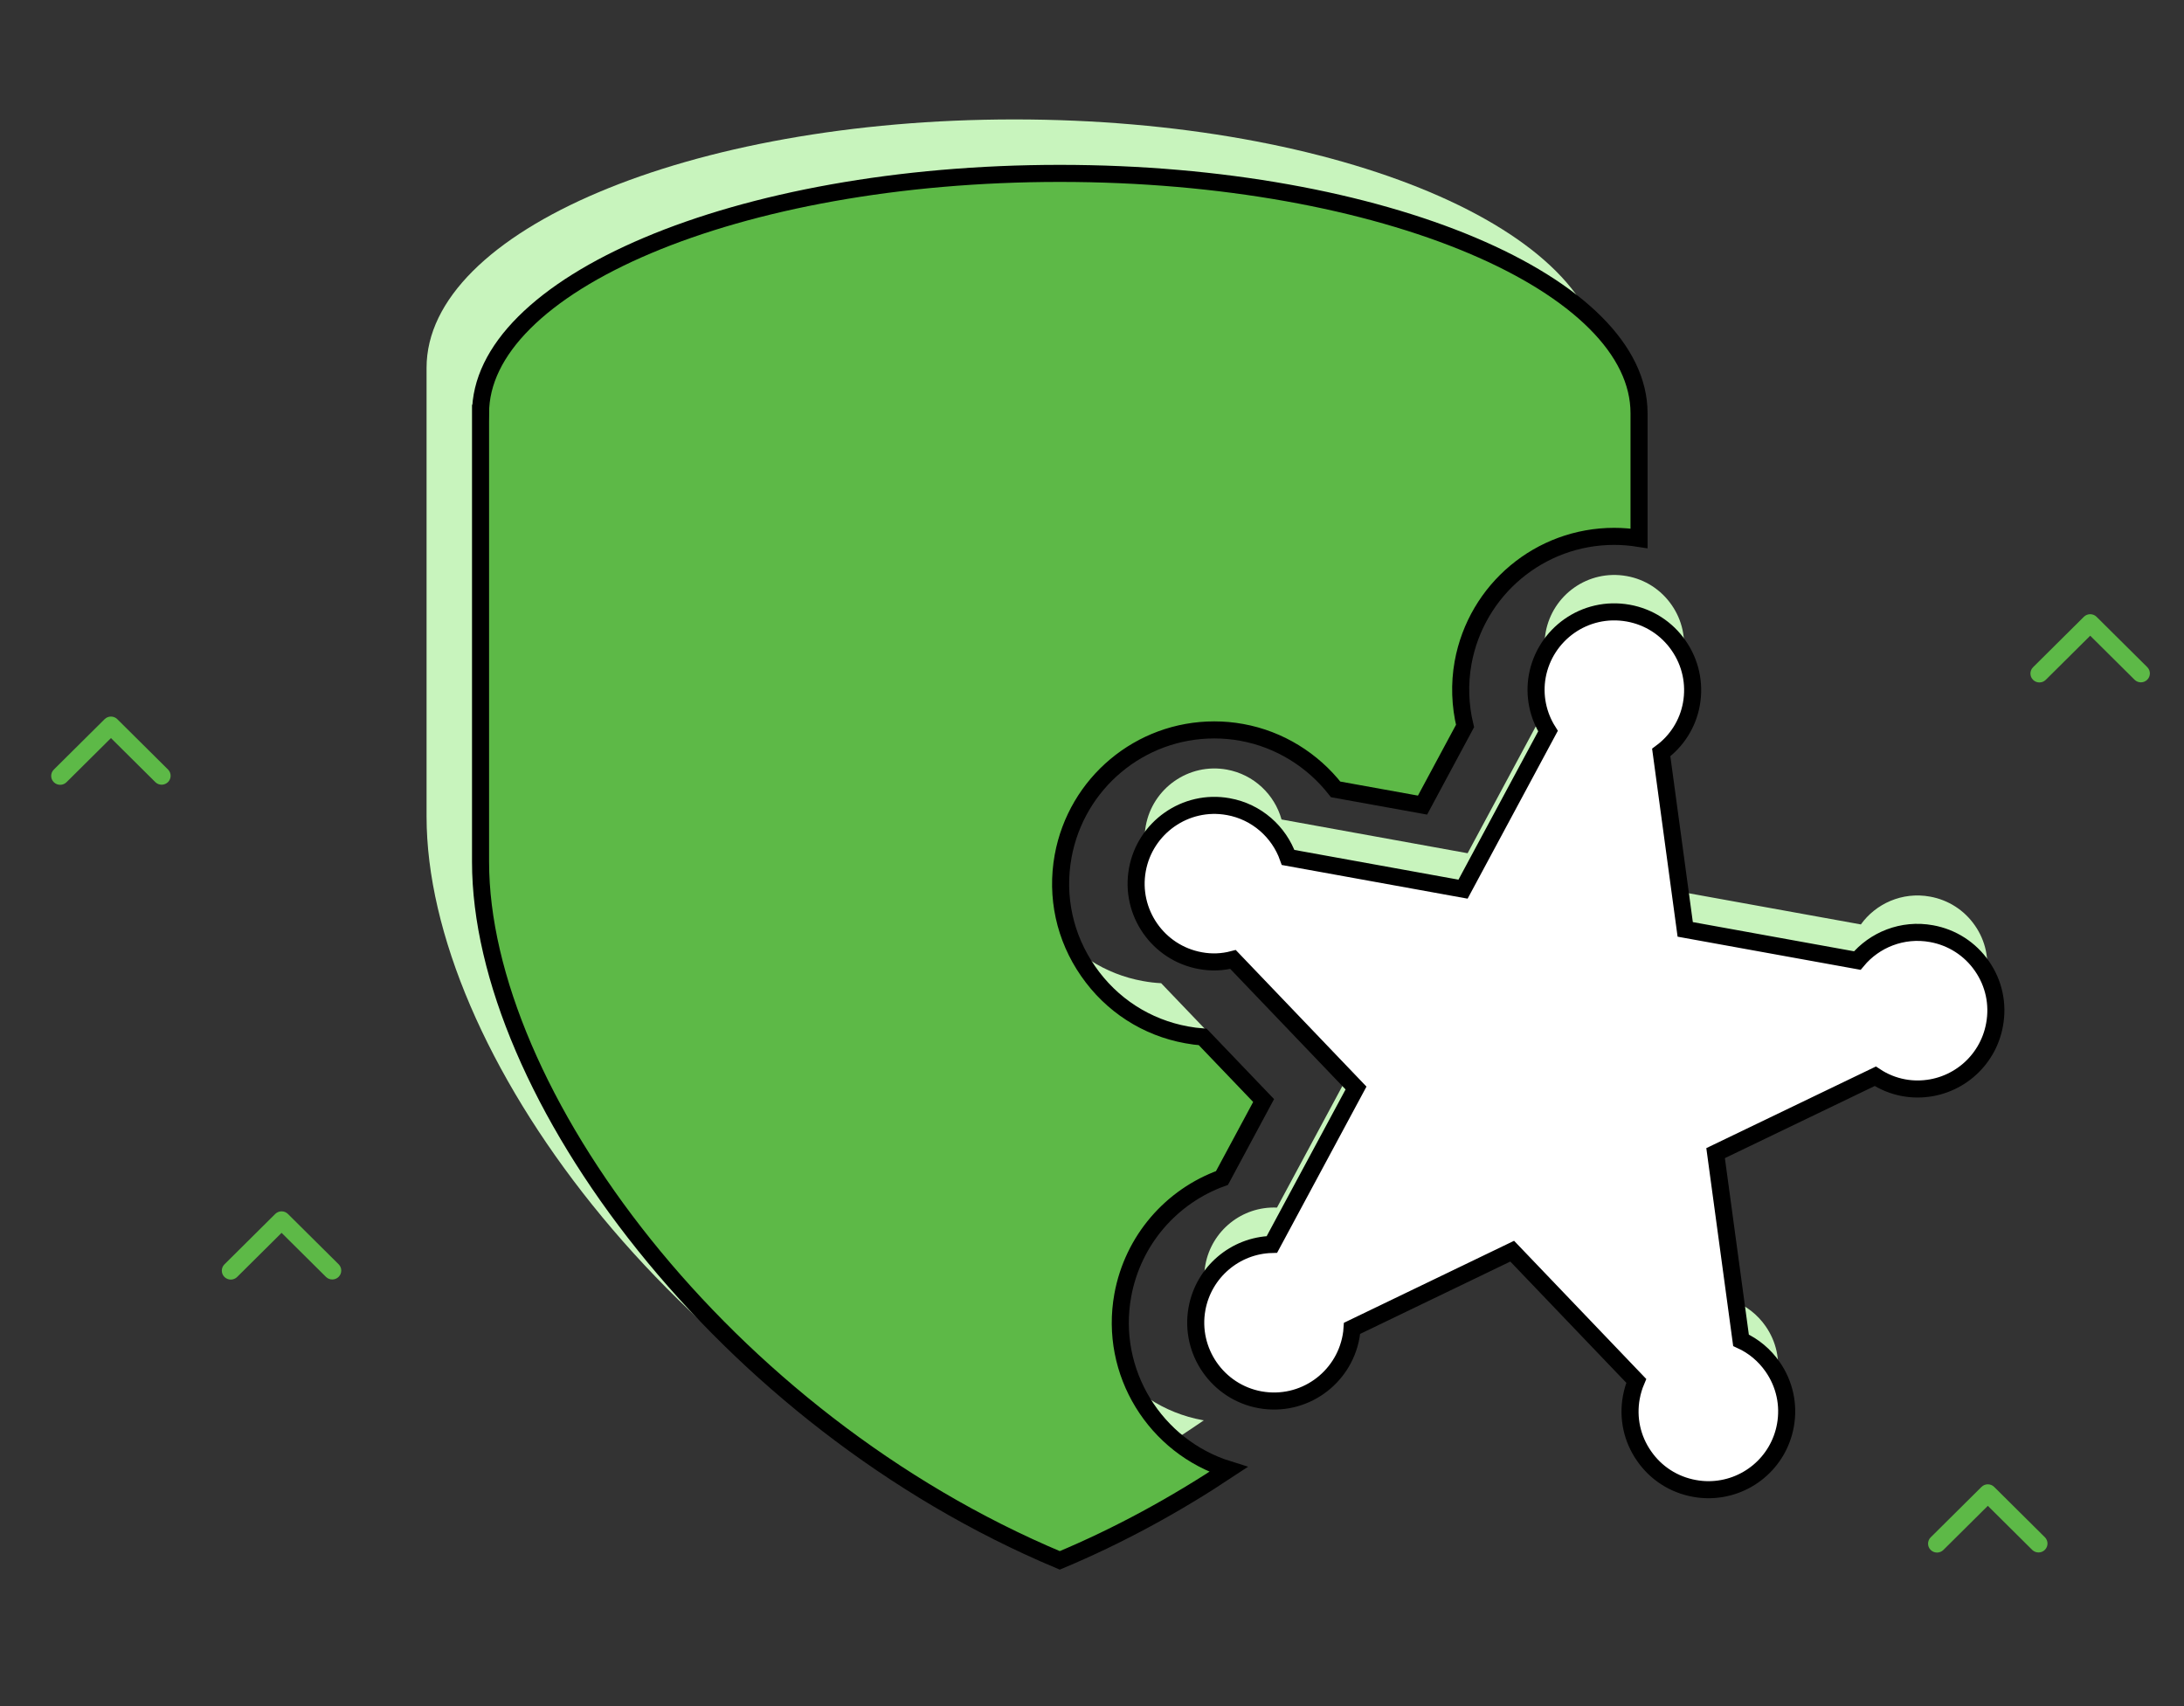 <svg width="128" height="100" viewBox="0 0 128 100" fill="none" xmlns="http://www.w3.org/2000/svg">
<rect x="0" y="0" width="128" height="100" fill="#333333" stroke="none"/>
<path d="M3.154 45.847C3.253 45.945 3.387 46 3.526 46C3.666 46 3.8 45.945 3.898 45.847L6.503 43.261L9.108 45.847C9.207 45.942 9.34 45.995 9.478 45.994C9.616 45.992 9.748 45.938 9.846 45.841C9.943 45.744 9.999 45.613 10 45.476C10.001 45.339 9.948 45.207 9.852 45.108L6.875 42.153C6.777 42.055 6.643 42 6.503 42C6.364 42 6.23 42.055 6.131 42.153L3.154 45.108C3.055 45.206 3 45.339 3 45.478C3 45.616 3.055 45.749 3.154 45.847Z" fill="#5DB947"/>
<path d="M13.154 74.847C13.253 74.945 13.387 75 13.526 75C13.666 75 13.8 74.945 13.898 74.847L16.503 72.261L19.108 74.847C19.207 74.942 19.34 74.995 19.478 74.994C19.616 74.993 19.748 74.938 19.846 74.841C19.943 74.744 19.999 74.613 20 74.476C20.001 74.339 19.948 74.207 19.852 74.108L16.875 71.153C16.777 71.055 16.643 71 16.503 71C16.364 71 16.23 71.055 16.131 71.153L13.154 74.108C13.055 74.206 13 74.339 13 74.478C13 74.616 13.055 74.749 13.154 74.847Z" fill="#5DB947"/>
<path d="M119.154 39.847C119.253 39.945 119.387 40 119.526 40C119.666 40 119.8 39.945 119.898 39.847L122.503 37.261L125.108 39.847C125.207 39.942 125.34 39.995 125.478 39.994C125.616 39.992 125.748 39.938 125.846 39.841C125.943 39.744 125.999 39.613 126 39.476C126.001 39.339 125.948 39.207 125.852 39.108L122.875 36.153C122.777 36.055 122.643 36 122.503 36C122.364 36 122.23 36.055 122.131 36.153L119.154 39.108C119.055 39.206 119 39.339 119 39.478C119 39.616 119.055 39.749 119.154 39.847Z" fill="#5DB947"/>
<path d="M113.154 90.847C113.253 90.945 113.387 91 113.526 91C113.666 91 113.8 90.945 113.898 90.847L116.503 88.261L119.108 90.847C119.207 90.942 119.34 90.995 119.478 90.994C119.616 90.993 119.748 90.938 119.846 90.841C119.943 90.744 119.999 90.613 120 90.476C120.001 90.339 119.948 90.207 119.852 90.108L116.875 87.153C116.777 87.055 116.643 87 116.503 87C116.364 87 116.23 87.055 116.131 87.153L113.154 90.108C113.055 90.206 113 90.339 113 90.478C113 90.616 113.055 90.749 113.154 90.847Z" fill="#5DB947"/>
<path d="M70.494 83.241C65.871 82.4 62.797 77.963 63.631 73.351C64.203 70.22 66.427 67.755 69.303 66.791L72.007 61.759L68.053 57.628C67.699 57.61 67.337 57.568 66.979 57.501C64.759 57.101 62.816 55.852 61.521 53.977C60.222 52.111 59.73 49.852 60.134 47.616C60.874 43.56 64.393 40.619 68.502 40.619C69.005 40.619 69.508 40.662 70.022 40.755C72.167 41.143 74.06 42.355 75.336 44.062L80.977 45.083L83.732 39.956C83.416 38.763 83.355 37.501 83.576 36.272C84.314 32.216 87.83 29.275 91.94 29.275C92.439 29.275 92.946 29.321 93.46 29.41C93.608 29.438 93.749 29.5 93.898 29.534C93.898 24.692 93.898 21.558 93.898 21.558C93.898 13.517 78.475 7 59.449 7C40.423 7.001 25 13.519 25 21.559C25 21.559 25 34.126 25 47.85C25 61.574 39.428 81.033 59.449 89.337C63.391 87.703 67.109 85.619 70.557 83.247C70.537 83.243 70.517 83.245 70.494 83.241Z" fill="#C8F4BD"/>
<path d="M115.747 54.247C115.127 53.349 114.189 52.748 113.119 52.554C111.481 52.253 109.931 52.973 109.062 54.184L98.32 52.238L96.824 41.203C97.757 40.613 98.431 39.657 98.636 38.518C98.831 37.442 98.595 36.354 97.97 35.457C97.349 34.561 96.415 33.959 95.341 33.766C93.075 33.36 90.988 34.872 90.588 37.059C90.39 38.169 90.669 39.284 91.309 40.157L86.014 50.01L75.109 48.032C74.701 46.573 73.49 45.395 71.898 45.107C69.654 44.703 67.549 46.216 67.152 48.402C66.748 50.623 68.23 52.754 70.443 53.152C71.125 53.278 71.788 53.219 72.415 53.008L80.087 61.025L74.842 70.78C72.796 70.692 71.01 72.132 70.644 74.137C70.245 76.352 71.722 78.485 73.939 78.889C76.202 79.293 78.292 77.777 78.689 75.595C78.735 75.354 78.754 75.117 78.75 74.876L88.737 70.063L96.496 78.175C96.309 78.533 96.176 78.923 96.1 79.333C95.906 80.409 96.138 81.495 96.767 82.394C97.383 83.288 98.32 83.891 99.395 84.085C99.642 84.13 99.886 84.153 100.126 84.153C102.106 84.153 103.798 82.74 104.148 80.794C104.342 79.719 104.106 78.634 103.481 77.735C103.005 77.05 102.346 76.535 101.58 76.246L100.004 64.632L109.956 59.841C110.453 60.221 111.035 60.484 111.659 60.599C111.907 60.645 112.147 60.665 112.387 60.665C114.364 60.665 116.055 59.25 116.405 57.306C116.604 56.229 116.371 55.144 115.747 54.247Z" fill="#C8F4BD"/>
<path d="M71.996 86.133C68.898 88.188 65.593 90.001 62.112 91.458C52.269 87.333 43.793 80.487 37.77 72.976C31.699 65.406 28.164 57.218 28.164 50.513V50.433V50.352V50.272V50.191V50.111V50.031V49.951V49.871V49.79V49.71V49.63V49.55V49.47V49.39V49.31V49.23V49.15V49.07V48.99V48.911V48.831V48.751V48.672V48.592V48.512V48.433V48.353V48.274V48.194V48.115V48.035V47.956V47.877V47.798V47.718V47.639V47.56V47.481V47.402V47.323V47.244V47.165V47.086V47.008V46.929V46.85V46.772V46.693V46.614V46.536V46.458V46.379V46.301V46.223V46.144V46.066V45.988V45.91V45.832V45.754V45.676V45.599V45.521V45.443V45.365V45.288V45.21V45.133V45.055V44.978V44.901V44.824V44.746V44.669V44.592V44.515V44.438V44.362V44.285V44.208V44.132V44.055V43.978V43.902V43.826V43.749V43.673V43.597V43.521V43.445V43.369V43.293V43.217V43.142V43.066V42.99V42.915V42.84V42.764V42.689V42.614V42.539V42.464V42.389V42.314V42.239V42.164V42.09V42.015V41.941V41.867V41.792V41.718V41.644V41.57V41.496V41.422V41.348V41.275V41.201V41.127V41.054V40.981V40.907V40.834V40.761V40.688V40.615V40.542V40.47V40.397V40.325V40.252V40.18V40.108V40.035V39.964V39.892V39.82V39.748V39.676V39.605V39.533V39.462V39.391V39.319V39.248V39.178V39.107V39.036V38.965V38.895V38.824V38.754V38.684V38.614V38.544V38.474V38.404V38.334V38.264V38.195V38.126V38.056V37.987V37.918V37.849V37.78V37.712V37.643V37.575V37.506V37.438V37.37V37.302V37.234V37.166V37.098V37.031V36.963V36.896V36.829V36.762V36.695V36.628V36.561V36.495V36.428V36.362V36.296V36.23V36.163V36.098V36.032V35.966V35.901V35.836V35.77V35.705V35.64V35.575V35.511V35.446V35.382V35.317V35.253V35.189V35.125V35.061V34.998V34.934V34.871V34.807V34.744V34.681V34.618V34.556V34.493V34.431V34.368V34.306V34.244V34.182V34.12V34.059V33.997V33.936V33.875V33.814V33.753V33.692V33.631V33.571V33.511V33.45V33.39V33.331V33.271V33.211V33.152V33.093V33.033V32.974V32.916V32.857V32.798V32.74V32.682V32.624V32.566V32.508V32.45V32.393V32.336V32.278V32.221V32.164V32.108V32.051V31.995V31.939V31.883V31.827V31.771V31.715V31.66V31.605V31.55V31.495V31.44V31.386V31.331V31.277V31.223V31.169V31.115V31.061V31.008V30.955V30.902V30.849V30.796V30.744V30.691V30.639V30.587V30.535V30.483V30.432V30.38V30.329V30.278V30.227V30.177V30.126V30.076V30.026V29.976V29.926V29.876V29.827V29.777V29.728V29.68V29.631V29.582V29.534V29.486V29.438V29.39V29.343V29.295V29.248V29.201V29.154V29.107V29.061V29.015V28.968V28.922V28.877V28.831V28.786V28.741V28.696V28.651V28.606V28.562V28.518V28.474V28.43V28.386V28.343V28.3V28.257V28.214V28.171V28.129V28.087V28.045V28.003V27.961V27.92V27.878V27.837V27.797V27.756V27.716V27.675V27.636V27.596V27.556V27.517V27.477V27.439V27.4V27.361V27.323V27.285V27.247V27.209V27.172V27.134V27.097V27.06V27.024V26.987V26.951V26.915V26.879V26.843V26.808V26.773V26.738V26.703V26.669V26.634V26.6V26.567V26.533V26.5V26.466V26.433V26.401V26.368V26.336V26.304V26.272V26.24V26.209V26.178V26.147V26.116V26.085V26.055V26.025V25.995V25.966V25.936V25.907V25.878V25.85V25.821V25.793V25.765V25.737V25.71V25.683V25.655V25.629V25.602V25.576V25.55V25.524V25.498V25.473V25.448V25.423V25.398V25.374V25.349V25.326V25.302V25.278V25.255V25.232V25.209V25.187V25.165V25.143V25.121V25.099V25.078V25.057V25.037V25.016V24.996V24.976V24.956V24.936V24.917V24.898V24.879V24.861V24.843V24.825V24.807V24.789V24.772V24.755V24.738V24.722V24.706V24.69V24.674V24.659V24.644V24.629V24.614V24.6V24.585V24.572V24.558V24.545V24.532V24.519V24.506V24.494V24.482V24.47V24.459V24.447V24.436V24.426V24.415V24.405V24.395V24.386V24.376V24.367V24.358V24.35V24.342V24.334V24.326V24.318V24.311V24.304V24.298V24.291V24.285V24.279V24.274V24.269V24.264V24.259V24.255V24.251V24.247V24.243V24.24V24.237V24.234V24.232V24.23V24.228V24.226V24.225V24.224V24.223V24.223C28.164 24.223 28.164 24.223 27.664 24.223H28.164C28.164 22.384 29.043 20.589 30.724 18.91C32.407 17.228 34.868 15.691 37.948 14.389C44.107 11.786 52.65 10.164 62.112 10.163C71.575 10.163 80.118 11.785 86.277 14.387C89.358 15.689 91.818 17.226 93.501 18.908C95.182 20.587 96.061 22.382 96.061 24.221V24.221V24.221V24.221V24.222V24.222V24.223V24.223V24.224V24.224V24.225V24.226V24.227V24.228V24.229V24.23V24.231V24.233V24.234V24.235V24.237V24.238V24.24V24.241V24.243V24.245V24.247V24.249V24.251V24.253V24.255V24.257V24.26V24.262V24.264V24.267V24.27V24.272V24.275V24.278V24.28V24.283V24.286V24.29V24.293V24.296V24.299V24.302V24.306V24.309V24.313V24.316V24.32V24.324V24.328V24.331V24.335V24.34V24.344V24.348V24.352V24.356V24.361V24.365V24.37V24.374V24.379V24.383V24.388V24.393V24.398V24.403V24.408V24.413V24.418V24.423V24.429V24.434V24.44V24.445V24.451V24.456V24.462V24.468V24.474V24.48V24.485V24.491V24.498V24.504V24.51V24.516V24.523V24.529V24.535V24.542V24.549V24.555V24.562V24.569V24.576V24.583V24.59V24.597V24.604V24.611V24.619V24.626V24.633V24.641V24.648V24.656V24.664V24.671V24.679V24.687V24.695V24.703V24.711V24.719V24.727V24.735V24.744V24.752V24.761V24.769V24.778V24.786V24.795V24.804V24.813V24.822V24.831V24.84V24.849V24.858V24.867V24.876V24.886V24.895V24.904V24.914V24.923V24.933V24.943V24.953V24.962V24.972V24.982V24.992V25.002V25.012V25.023V25.033V25.043V25.054V25.064V25.075V25.085V25.096V25.106V25.117V25.128V25.139V25.15V25.161V25.172V25.183V25.194V25.205V25.217V25.228V25.239V25.251V25.262V25.274V25.286V25.297V25.309V25.321V25.333V25.345V25.357V25.369V25.381V25.394V25.406V25.418V25.43V25.443V25.456V25.468V25.481V25.493V25.506V25.519V25.532V25.545V25.558V25.571V25.584V25.597V25.61V25.623V25.637V25.65V25.664V25.677V25.691V25.704V25.718V25.732V25.746V25.759V25.773V25.788V25.802V25.816V25.83V25.844V25.858V25.872V25.887V25.901V25.916V25.93V25.945V25.96V25.974V25.989V26.004V26.019V26.034V26.049V26.064V26.079V26.094V26.11V26.125V26.14V26.156V26.171V26.187V26.202V26.218V26.233V26.249V26.265V26.281V26.297V26.313V26.329V26.345V26.361V26.377V26.393V26.41V26.426V26.443V26.459V26.476V26.492V26.509V26.526V26.542V26.559V26.576V26.593V26.61V26.627V26.644V26.661V26.678V26.695V26.713V26.73V26.747V26.765V26.782V26.8V26.817V26.835V26.853V26.871V26.889V26.906V26.924V26.942V26.96V26.979V26.997V27.015V27.033V27.051V27.07V27.088V27.107V27.125V27.144V27.162V27.181V27.2V27.219V27.237V27.256V27.275V27.294V27.313V27.332V27.352V27.371V27.39V27.409V27.429V27.448V27.468V27.487V27.507V27.526V27.546V27.566V27.585V27.605V27.625V27.645V27.665V27.685V27.705V27.725V27.745V27.766V27.786V27.806V27.827V27.847V27.867V27.888V27.909V27.929V27.95V27.971V27.991V28.012V28.033V28.054V28.075V28.096V28.117V28.138V28.159V28.181V28.202V28.223V28.245V28.266V28.288V28.309V28.331V28.352V28.374V28.396V28.417V28.439V28.461V28.483V28.505V28.527V28.549V28.571V28.593V28.616V28.638V28.66V28.682V28.705V28.727V28.75V28.772V28.795V28.817V28.84V28.863V28.886V28.909V28.931V28.954V28.977V29V29.023V29.046V29.07V29.093V29.116V29.139V29.163V29.186V29.209V29.233V29.256V29.28V29.304V29.327V29.351V29.375V29.399V29.422V29.446V29.47V29.494V29.518V29.542V29.567V29.591V29.615V29.639V29.663V29.688V29.712V29.737V29.761V29.786V29.81V29.835V29.859V29.884V29.909V29.934V29.959V29.983V30.008V30.033V30.058V30.083V30.108V30.134V30.159V30.184V30.209V30.235V30.26V30.285V30.311V30.336V30.362V30.388V30.413V30.439V30.465V30.49V30.516V30.542V30.568V30.594V30.62V30.646V30.672V30.698V30.724V30.75V30.776V30.803V30.829V30.855V30.882V30.908V30.935V30.961V30.988V31.015V31.041V31.068V31.095V31.121V31.148V31.175V31.202V31.229V31.256V31.283V31.31V31.337V31.364V31.391V31.419V31.446V31.473V31.501V31.528V31.555V31.556C95.572 31.479 95.085 31.438 94.604 31.438C90.251 31.438 86.529 34.553 85.747 38.846L85.747 38.847C85.525 40.084 85.572 41.35 85.863 42.553L83.372 47.189L78.279 46.268C76.933 44.547 74.981 43.325 72.775 42.927C72.231 42.828 71.698 42.782 71.166 42.782C66.814 42.782 63.089 45.897 62.306 50.19L62.306 50.191C61.878 52.557 62.399 54.95 63.773 56.925C65.143 58.908 67.201 60.232 69.552 60.656C69.864 60.715 70.18 60.755 70.49 60.778L74.058 64.506L71.618 69.046C68.665 70.11 66.395 72.679 65.803 75.924L65.803 75.925C64.985 80.444 67.709 84.8 71.996 86.133Z" fill="#5DB947" stroke="black"/>
<path d="M99.129 41.27C99.346 40.064 99.081 38.841 98.38 37.835C97.684 36.83 96.635 36.154 95.429 35.937L95.429 35.937C92.886 35.482 90.545 37.18 90.096 39.632L90.096 39.634C89.893 40.773 90.136 41.914 90.725 42.851L85.746 52.116L75.494 50.258C74.962 48.763 73.663 47.581 71.987 47.279L71.986 47.279C69.467 46.825 67.105 48.524 66.66 50.976C66.207 53.469 67.868 55.859 70.353 56.307C71.01 56.429 71.653 56.397 72.265 56.237L79.474 63.772L74.544 72.941C72.383 72.997 70.543 74.567 70.152 76.711L70.152 76.712C69.704 79.198 71.361 81.59 73.849 82.045L73.851 82.045C76.39 82.498 78.734 80.797 79.181 78.35C79.212 78.184 79.233 78.02 79.243 77.857L88.627 73.335L95.898 80.936C95.767 81.245 95.671 81.57 95.609 81.905L95.608 81.908C95.39 83.113 95.651 84.333 96.356 85.342C97.048 86.346 98.102 87.023 99.306 87.24C99.581 87.29 99.855 87.316 100.126 87.316C102.347 87.316 104.247 85.731 104.64 83.546C104.858 82.341 104.592 81.121 103.891 80.113C103.417 79.43 102.779 78.897 102.037 78.558L100.548 67.588L109.907 63.083C110.405 63.413 110.969 63.644 111.567 63.754C111.847 63.806 112.118 63.829 112.387 63.829C114.606 63.829 116.504 62.241 116.897 60.059C117.12 58.852 116.858 57.632 116.158 56.625C115.462 55.618 114.408 54.943 113.208 54.725C111.488 54.41 109.854 55.097 108.853 56.301L98.767 54.474L97.361 44.105C98.268 43.435 98.918 42.438 99.129 41.27Z" fill="white" stroke="black"/>
</svg>
